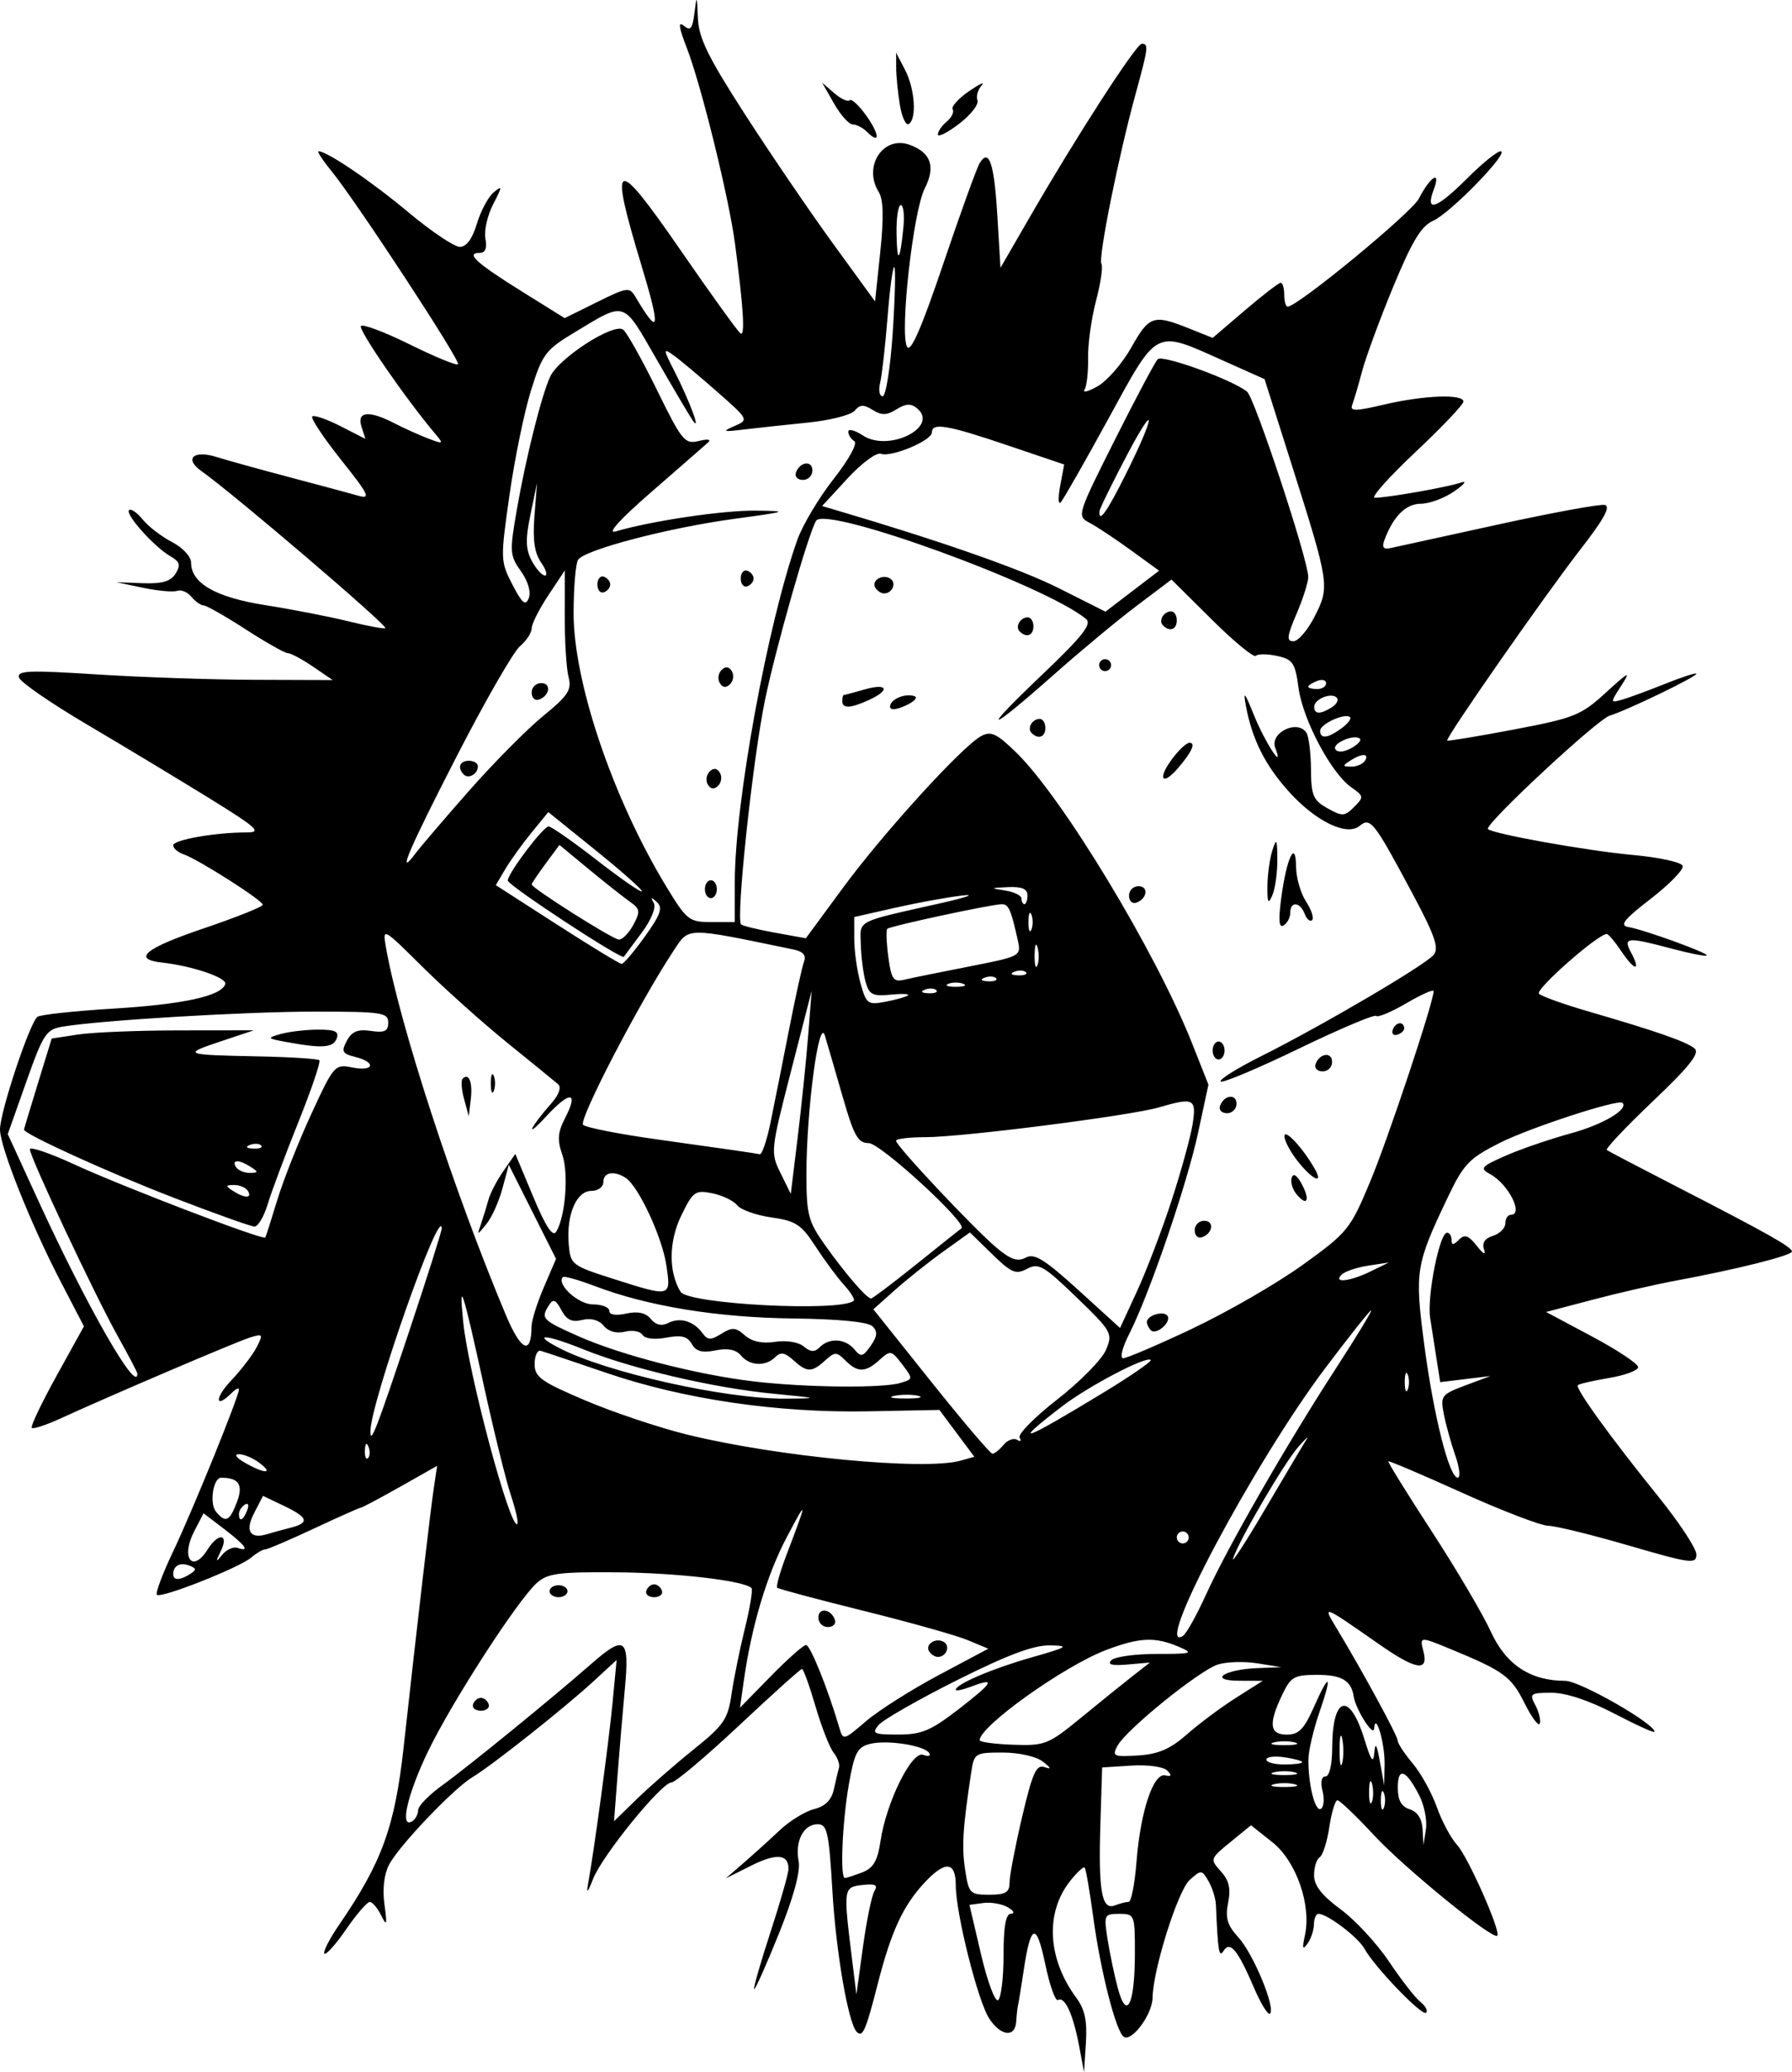 <?xml version="1.0" encoding="UTF-8" standalone="no"?>
<!-- Created with Inkscape (http://www.inkscape.org/) -->

<svg
   width="105.364mm"
   height="121.812mm"
   viewBox="0 0 105.364 121.812"
   version="1.1"
   id="svg1"
   xml:space="preserve"
   xmlns="http://www.w3.org/2000/svg"
   xmlns:svg="http://www.w3.org/2000/svg"><defs
     id="defs1"><pattern
       id="EMFhbasepattern"
       patternUnits="userSpaceOnUse"
       width="6"
       height="6"
       x="0"
       y="0" /><pattern
       id="EMFhbasepattern-2"
       patternUnits="userSpaceOnUse"
       width="6"
       height="6"
       x="0"
       y="0" /></defs><g
     id="layer1"
     transform="translate(83.754,95.982)"><path
       class="logo-face"
       d="m -20.312,24.249 c -0.353,-1.841 -0.844,-2.9 -1.234,-2.66 -0.151,0.093 -0.488,-0.853 -0.749,-2.103 -0.521,-2.498 -0.855,-2.404 -1.268,0.356 -0.146,0.975 -0.295,1.891 -0.331,2.036 -0.036,0.145 -0.085,0.58 -0.109,0.966 -0.061,0.97 -0.9,0.88 -1.588,-0.169 -0.668,-1.02 -1.962,-6.169 -1.966,-7.821 -0.003,-1.417 -0.612,-1.475 -1.828,-0.176 -1.267,1.355 -1.97,2.872 -2.76,5.963 -0.702,2.744 -0.887,3.169 -1.232,2.823 -0.498,-0.498 -1.219,-4.66 -1.432,-8.259 -0.206,-3.495 -0.306,-3.951 -0.869,-3.951 -0.831,0 -1.344,0.997 -1.119,2.173 0.116,0.606 -0.296,2.115 -1.167,4.277 -0.74,1.837 -1.392,3.295 -1.447,3.239 -0.056,-0.056 0.375,-1.562 0.959,-3.346 0.583,-1.785 1.06,-3.458 1.06,-3.719 0,-0.872 -0.715,-0.931 -2.208,-0.183 l -1.48,0.742 1.054,-0.913 c 0.58,-0.502 1.533,-1.365 2.118,-1.916 0.585,-0.552 1.496,-1.111 2.023,-1.243 0.655,-0.164 1.022,-0.534 1.161,-1.168 0.112,-0.51 0.248,-1.085 0.302,-1.278 0.054,-0.193 -0.09,-0.588 -0.321,-0.878 -0.231,-0.29 -0.71,-1.515 -1.063,-2.722 -0.354,-1.207 -0.711,-2.195 -0.794,-2.195 -0.083,0 -1.753,1.501 -3.71,3.337 -1.958,1.835 -3.741,3.337 -3.962,3.337 -0.584,0 -4.081,4.305 -4.614,5.68 -0.309,0.797 -0.402,0.889 -0.292,0.291 0.352,-1.918 1.227,-8.392 1.447,-10.712 l 0.233,-2.459 -1.356,1.251 c -1.69,1.558 -5.992,4.966 -7.107,5.629 -1.105,0.657 -4.311,4.015 -4.911,5.144 -0.297,0.559 -0.402,1.436 -0.278,2.338 0.168,1.223 0.139,1.323 -0.192,0.653 -0.215,-0.435 -0.517,-0.79 -0.671,-0.79 -0.154,0 -0.778,0.722 -1.385,1.605 -0.607,0.883 -1.183,1.526 -1.28,1.43 -0.097,-0.097 0.293,-0.858 0.865,-1.693 2.515,-3.667 3.276,-5.759 3.792,-10.437 0.833,-7.539 1.568,-13.851 1.773,-15.225 l 0.196,-1.315 -2.172,1.227 c -1.194,0.675 -2.232,1.227 -2.306,1.227 -0.074,0 -1.316,0.553 -2.76,1.229 -1.444,0.676 -2.739,1.229 -2.878,1.229 -0.139,0 -0.502,0.213 -0.806,0.473 -0.706,0.602 -5.324,2.426 -5.556,2.194 -0.096,-0.096 0.338,-1.249 0.963,-2.562 1.143,-2.4 3.862,-9.095 3.862,-9.508 0,-0.122 -0.19,-0.031 -0.421,0.2 -0.986,0.986 -1.024,0.319 -0.041,-0.72 0.594,-0.628 1.271,-1.512 1.504,-1.965 0.396,-0.77 0.37,-0.807 -0.397,-0.567 -0.813,0.254 -8.179,3.401 -11.136,4.757 -0.844,0.387 -1.604,0.636 -1.687,0.552 -0.084,-0.084 0.571,-1.461 1.456,-3.06 l 1.608,-2.908 -1.384,-2.663 c -1.746,-3.361 -3.551,-7.886 -3.551,-8.906 0,-1.04 1.767,-6.341 2.21,-6.63 0.192,-0.125 2.184,-0.34 4.426,-0.476 4.147,-0.253 6.38,-0.74 6.609,-1.442 0.121,-0.371 -1.918,-1.065 -3.735,-1.27 -1.757,-0.198 -0.975,-0.84 2.43,-1.993 1.932,-0.654 3.512,-1.285 3.51,-1.402 -0.004,-0.257 -3.781,-2.664 -4.651,-2.964 -0.338,-0.117 -0.615,-0.354 -0.615,-0.527 0,-0.326 2.469,-0.761 4.318,-0.761 0.921,0 0.627,-0.267 -2.244,-2.04 -1.817,-1.122 -5.029,-3.058 -7.138,-4.302 -2.109,-1.244 -3.908,-2.485 -3.999,-2.756 -0.139,-0.418 0.558,-0.448 4.537,-0.192 2.586,0.166 6.772,0.31 9.304,0.318 l 4.602,0.016 -1.159,-0.79 c -0.638,-0.435 -1.301,-0.79 -1.475,-0.79 -0.173,0 -1.294,-0.632 -2.489,-1.405 -1.196,-0.773 -2.307,-1.405 -2.47,-1.405 -0.163,0 -0.485,-0.228 -0.716,-0.506 -0.231,-0.278 -0.606,-0.436 -0.833,-0.351 -0.227,0.085 -1.125,0.007 -1.994,-0.175 l -1.581,-0.33 1.548,0.057 c 1.147,0.042 1.647,-0.105 1.932,-0.567 0.307,-0.499 0.246,-0.702 -0.304,-1.015 -0.937,-0.533 -2.676,-2.471 -2.434,-2.713 0.108,-0.107 0.469,0.141 0.802,0.551 0.333,0.411 1.11,1.007 1.726,1.326 0.63,0.326 1.12,0.856 1.12,1.212 0,1.213 1.454,2.041 4.39,2.501 1.545,0.242 3.736,0.668 4.868,0.947 1.132,0.279 2.106,0.459 2.164,0.4 0.147,-0.15 -9.001,-7.96 -10.803,-9.223 -1.047,-0.734 -0.489,-1.266 0.878,-0.838 0.625,0.196 2.559,0.732 4.298,1.191 1.739,0.459 3.552,0.947 4.031,1.084 0.758,0.218 0.629,-0.052 -1.009,-2.111 -1.033,-1.298 -1.795,-2.443 -1.694,-2.545 0.101,-0.101 0.846,0.153 1.654,0.566 l 1.47,0.75 -0.23,-0.725 c -0.284,-0.894 0.441,-0.965 1.94,-0.191 0.569,0.294 1.462,0.697 1.985,0.896 0.894,0.34 0.919,0.323 0.417,-0.271 -1.752,-2.076 -4.563,-6.156 -4.373,-6.346 0.123,-0.123 1.423,0.369 2.887,1.093 1.465,0.725 2.735,1.246 2.822,1.158 0.176,-0.176 -5.975,-9.559 -7.458,-11.378 -0.512,-0.628 -0.845,-1.141 -0.741,-1.141 0.504,0 3.11,1.77 5.289,3.592 1.334,1.115 2.692,2.028 3.018,2.028 0.384,0 0.736,-0.48 1.001,-1.363 0.225,-0.75 0.669,-1.58 0.988,-1.844 0.517,-0.429 0.513,-0.353 -0.034,0.706 -0.337,0.653 -0.542,1.561 -0.454,2.02 0.107,0.56 -0.004,0.833 -0.34,0.833 -0.846,0 -0.193,0.599 2.456,2.25 l 2.545,1.586 1.895,-0.938 c 1.802,-0.892 1.914,-0.906 2.276,-0.296 1.406,2.372 1.487,1.916 0.337,-1.886 -1.922,-6.351 -1.57,-6.491 2.281,-0.909 1.81,2.623 3.41,4.843 3.556,4.933 0.27,0.167 0.167,-1.5 -0.328,-5.267 -0.354,-2.696 -1.988,-9.331 -2.84,-11.53 -0.471,-1.216 -0.52,-1.582 -0.173,-1.294 0.392,0.325 0.512,0.18 0.628,-0.763 0.13,-1.059 0.148,-1.032 0.2,0.299 0.045,1.177 0.588,2.289 2.778,5.684 1.497,2.321 3.828,5.743 5.181,7.603 l 2.459,3.382 0.305,-2.9 c 0.213,-2.023 0.186,-3.091 -0.088,-3.53 -0.944,-1.512 0.266,-3.351 1.826,-2.774 1.251,0.463 1.53,1.282 0.875,2.569 -0.681,1.337 -1.479,8.508 -1.036,9.3 0.209,0.373 0.848,-1.092 2.131,-4.885 1.008,-2.98 1.971,-5.641 2.139,-5.914 0.552,-0.893 0.853,0.006 1.039,3.106 l 0.183,3.052 1.725,-2.985 c 2.747,-4.753 6.257,-10.185 6.582,-10.185 0.414,0 0.387,0.215 -0.374,2.992 -1.006,3.67 -2.2,9.617 -1.997,9.946 0.098,0.159 -0.045,1.136 -0.318,2.172 -0.273,1.035 -0.483,2.547 -0.467,3.359 0.016,0.812 -0.076,1.648 -0.206,1.858 -0.13,0.21 0.222,0.119 0.781,-0.202 0.559,-0.321 1.445,-1.345 1.968,-2.276 1.049,-1.866 1.304,-1.951 3.366,-1.126 l 1.416,0.566 1.896,-1.62 c 1.043,-0.891 1.99,-1.62 2.104,-1.62 0.114,0 0.207,0.316 0.207,0.702 0,0.386 0.091,0.702 0.202,0.702 0.584,0 7.282,-5.514 7.715,-6.351 0.685,-1.324 1.321,-1.703 0.871,-0.518 -0.518,1.363 0.171,1.126 1.98,-0.682 0.869,-0.869 1.748,-1.581 1.952,-1.581 0.583,0 -2.952,3.641 -3.964,4.084 -0.697,0.305 -1.237,1.197 -2.34,3.863 -0.789,1.907 -1.615,4.149 -1.837,4.982 -0.222,0.833 -0.483,1.723 -0.581,1.978 -0.146,0.381 0.185,0.378 1.863,-0.017 2.339,-0.55 4.676,-0.639 4.676,-0.177 0,0.173 -1.278,1.517 -2.839,2.985 -1.561,1.469 -2.628,2.67 -2.371,2.669 0.748,-0.003 4.265,-0.622 5.034,-0.885 0.409,-0.14 0.262,0.067 -0.351,0.497 -0.58,0.405 -1.47,0.738 -1.979,0.739 -0.886,0.002 -1.632,0.751 -2.148,2.158 -0.15,0.41 -0.042,0.538 0.377,0.446 0.324,-0.071 3.171,-0.694 6.327,-1.385 3.156,-0.691 5.972,-1.208 6.258,-1.149 0.368,0.076 -0.038,0.824 -1.392,2.566 -2.112,2.717 -7.996,11.155 -7.867,11.283 0.045,0.045 1.807,-0.247 3.916,-0.647 3.559,-0.676 3.948,-0.832 5.41,-2.17 1.36,-1.245 1.484,-1.301 0.909,-0.413 -0.658,1.016 -0.658,1.026 0.03,0.833 0.383,-0.107 1.526,-0.528 2.54,-0.935 1.014,-0.407 1.844,-0.674 1.844,-0.592 0,0.181 -4.114,2.167 -5.093,2.459 -0.737,0.22 -7.404,6.427 -7.162,6.669 0.287,0.287 5.857,1.282 8.539,1.525 1.53,0.139 2.839,0.426 2.91,0.639 0.071,0.213 -0.773,1.082 -1.874,1.932 -1.569,1.21 -1.857,1.57 -1.329,1.661 0.962,0.166 4.751,1.543 4.617,1.677 -0.062,0.062 -0.974,-0.117 -2.028,-0.397 -2.656,-0.707 -2.907,-0.685 -2.426,0.214 0.609,1.138 0.219,1.104 -0.553,-0.048 -0.381,-0.568 -0.771,-1.034 -0.868,-1.034 -0.522,-0.002 -4.24,3.272 -3.988,3.512 0.165,0.157 1.485,0.628 2.934,1.049 3.951,1.146 5.73,1.766 6.213,2.166 0.326,0.271 -0.284,1.044 -2.45,3.103 -1.586,1.509 -2.806,2.8 -2.709,2.87 0.097,0.07 1.914,1.021 4.039,2.114 5.392,2.773 6.843,3.589 6.846,3.849 0.003,0.236 -3.251,1.052 -6.846,1.718 -1.159,0.214 -3.345,0.716 -4.858,1.114 l -2.751,0.724 2.711,1.446 c 1.491,0.796 2.707,1.604 2.702,1.798 -0.005,0.193 -0.774,0.479 -1.709,0.636 -0.935,0.157 -1.762,0.347 -1.837,0.423 -0.173,0.173 1.902,3.044 4.765,6.591 1.213,1.503 2.206,3.017 2.206,3.364 0,0.577 -0.34,0.532 -3.951,-0.521 -2.173,-0.634 -4.315,-1.16 -4.759,-1.169 -0.444,-0.009 -2.725,-0.884 -5.069,-1.943 -2.343,-1.059 -4.294,-1.889 -4.334,-1.844 -0.04,0.045 1.109,1.9 2.554,4.121 1.445,2.221 3.004,4.865 3.465,5.875 0.894,1.958 2.325,2.906 4.385,2.906 0.849,0 5.25,2.512 5.25,2.996 0,0.09 -1.061,-0.389 -2.357,-1.065 -1.495,-0.779 -2.848,-1.229 -3.7,-1.229 -1.247,0 -1.315,0.052 -0.957,0.722 0.212,0.397 0.332,0.885 0.266,1.084 -0.066,0.199 -0.475,-0.346 -0.907,-1.212 -0.78,-1.561 -1.215,-1.876 -4.417,-3.195 -1.716,-0.707 -1.745,-0.704 -1.524,0.142 0.328,1.252 -0.419,1.132 -2.653,-0.429 -3.274,-2.287 -3.286,-2.292 -2.474,-0.95 1.519,2.511 3.62,6.371 3.62,6.652 0,0.161 0.397,0.765 0.882,1.341 0.485,0.577 1.123,1.73 1.417,2.563 0.294,0.833 0.831,1.835 1.193,2.227 0.64,0.692 2.593,5.105 2.362,5.336 -0.259,0.259 -5.436,-3.958 -7.229,-5.888 -1.059,-1.14 -2.034,-2.073 -2.167,-2.073 -0.133,0 -0.348,0.708 -0.478,1.572 -0.13,0.865 -0.385,1.664 -0.567,1.777 -0.182,0.112 -0.331,0.589 -0.331,1.058 0,0.604 0.456,1.189 1.557,1.999 0.857,0.63 2.14,2.014 2.851,3.077 0.712,1.062 1.54,2.128 1.841,2.367 0.301,0.239 0.455,0.528 0.341,0.641 -0.228,0.228 -3.039,-2.692 -3.63,-3.771 -0.367,-0.669 -2.176,-2.04 -2.698,-2.045 -0.145,-0.001 -0.266,0.274 -0.269,0.612 -0.003,0.338 -0.174,0.852 -0.38,1.141 -0.285,0.402 -0.321,0.285 -0.151,-0.49 0.391,-1.781 -0.514,-4.365 -1.918,-5.477 l -1.252,-0.992 -1.214,0.991 c -1.195,0.975 -1.204,1.002 -0.56,1.714 0.485,0.536 0.596,1.015 0.429,1.851 -0.178,0.891 -0.052,1.317 0.599,2.029 0.881,0.963 2.203,4.145 1.864,4.485 -0.112,0.112 -0.533,-0.564 -0.935,-1.502 -0.964,-2.248 -1.411,-2.793 -1.796,-2.185 -0.27,0.425 -0.332,0.053 -0.45,-2.705 -0.017,-0.386 -0.214,-1.015 -0.438,-1.398 -0.394,-0.671 -0.432,-0.673 -1.108,-0.062 -0.694,0.628 -2.157,5.278 -2.179,6.927 -0.013,0.963 -1.208,2.59 -1.686,2.295 -0.459,-0.284 -1.371,-3.847 -1.801,-7.037 -0.207,-1.532 -0.434,-2.844 -0.506,-2.916 -0.072,-0.072 -0.46,0.289 -0.863,0.802 -1.47,1.869 -1.321,4.561 0.378,6.86 0.495,0.669 0.641,1.357 0.559,2.634 l -0.111,1.728 z m 3.285,-5.356 c 0.005,-2.327 -0.012,-2.371 -0.918,-2.371 -0.888,0 -0.914,0.056 -0.688,1.493 0.129,0.821 0.4,2.113 0.602,2.87 0.518,1.946 0.997,0.996 1.004,-1.992 z m -7.722,0.067 c 0,-1.71 0.131,-2.441 0.439,-2.449 0.241,-0.006 0.158,-0.174 -0.185,-0.374 -0.343,-0.2 -0.991,-0.313 -1.441,-0.253 l -0.817,0.11 0.679,2.901 c 0.373,1.595 0.824,2.811 1.002,2.701 0.178,-0.11 0.323,-1.297 0.323,-2.637 z m -7.589,-3.782 c 0.219,-0.354 0.046,-0.438 -0.715,-0.351 -1.114,0.127 -1.121,0.179 -0.608,4.329 l 0.261,2.107 0.387,-2.81 c 0.213,-1.545 0.517,-3.019 0.675,-3.276 z m 14.947,0.642 c 0.151,0 0.359,-1.067 0.461,-2.371 0.23,-2.943 0.988,-5.222 1.684,-5.068 0.374,0.083 0.405,0.008 0.118,-0.285 -0.218,-0.223 -1.146,-0.35 -2.107,-0.289 l -1.717,0.109 -0.103,3.337 c -0.122,3.938 0.08,5.069 0.849,4.773 0.297,-0.114 0.665,-0.208 0.816,-0.208 z m -7.006,-1.133 c 0,-0.391 0.332,-2.125 0.737,-3.852 0.61,-2.597 0.838,-3.106 1.317,-2.94 0.429,0.148 0.402,0.063 -0.102,-0.327 -0.388,-0.3 -1.403,-0.528 -2.355,-0.528 -1.618,0 -1.679,0.038 -1.846,1.141 -0.499,3.29 -0.568,4.369 -0.364,5.728 0.212,1.416 0.282,1.489 1.418,1.489 0.966,0 1.195,-0.136 1.195,-0.712 z m -8.671,-0.598 c 0.664,-0.253 0.909,-0.668 1.085,-1.846 0.345,-2.299 1.845,-5.325 2.513,-5.069 0.299,0.115 0.459,0.07 0.354,-0.099 -0.279,-0.452 -2.48,-0.796 -3.483,-0.544 -0.749,0.188 -0.921,0.519 -1.25,2.411 -0.381,2.189 -0.519,5.473 -0.229,5.473 0.084,0 0.539,-0.147 1.01,-0.326 z M -0.315,9.543 C -1.095,8.034 -1.568,7.868 -1.568,9.102 c 0,0.742 0.206,1.116 0.702,1.274 0.451,0.143 0.721,0.561 0.755,1.165 l 0.053,0.942 0.144,-0.943 c 0.079,-0.518 -0.101,-1.417 -0.401,-1.997 z M -59.168,10.422 c 0,-0.241 0.648,-0.904 1.439,-1.472 1.45,-1.041 6.469,-5.131 8.746,-7.127 1.97,-1.727 2.247,-1.524 1.971,1.44 -0.131,1.401 -0.328,3.732 -0.438,5.181 l -0.201,2.634 1.353,-1.317 c 0.744,-0.724 2.245,-2.034 3.335,-2.909 1.767,-1.42 2.007,-1.772 2.222,-3.249 0.132,-0.911 0.486,-2.65 0.786,-3.864 0.3,-1.214 0.474,-2.28 0.386,-2.368 -0.435,-0.435 -4.392,-0.897 -7.932,-0.925 -3.41,-0.027 -4.064,0.06 -4.692,0.628 -1.153,1.041 -5.044,7.074 -6.423,9.957 -1.202,2.515 -1.647,4.509 -0.904,4.049 0.193,-0.119 0.351,-0.414 0.351,-0.656 z m 3.228,-6.219 c 0.069,-0.208 0.276,-0.378 0.46,-0.378 0.184,0 0.39,0.17 0.46,0.378 0.069,0.208 -0.138,0.378 -0.46,0.378 -0.322,0 -0.529,-0.17 -0.46,-0.378 z m 4.499,-6.647 c 0,-0.193 0.237,-0.351 0.527,-0.351 0.29,0 0.527,0.158 0.527,0.351 0,0.193 -0.237,0.351 -0.527,0.351 -0.29,0 -0.527,-0.158 -0.527,-0.351 z m 5.687,-0.026 c 0.069,-0.208 0.276,-0.378 0.46,-0.378 0.184,0 0.39,0.17 0.46,0.378 0.069,0.208 -0.138,0.378 -0.46,0.378 -0.322,0 -0.529,-0.17 -0.46,-0.378 z m 39.76,11.771 c -0.131,-0.522 -0.063,-0.857 0.174,-0.857 0.23,0 0.392,-0.685 0.395,-1.668 0.01,-3.076 1.023,-3.348 1.896,-0.51 0.394,1.28 0.525,1.454 0.582,0.773 0.053,-0.632 0.145,-0.484 0.326,0.527 l 0.252,1.405 0.025,-1.229 c 0.025,-1.234 -0.54,-3.163 -0.617,-2.107 -0.038,0.52 -1.084,-1.133 -1.201,-1.897 -0.142,-0.929 -0.706,-1.264 -2.127,-1.264 -1.383,0 -1.571,0.107 -2.087,1.195 -0.808,1.703 -0.73,2.318 0.295,2.318 0.683,0 1.006,-0.327 1.561,-1.581 0.945,-2.136 1.126,-1.997 0.345,0.263 -0.35,1.014 -0.642,2.259 -0.648,2.766 -0.018,1.473 0.398,3.123 0.735,2.914 0.17,-0.105 0.213,-0.577 0.095,-1.048 z m 3.606,0.109 c -0.097,-0.241 -0.177,-0.044 -0.177,0.439 0,0.483 0.08,0.68 0.177,0.439 0.097,-0.241 0.097,-0.637 0,-0.878 z m -0.692,-0.52 c -0.089,-0.342 -0.168,-0.147 -0.175,0.432 -0.007,0.58 0.066,0.859 0.162,0.621 0.096,-0.238 0.102,-0.712 0.013,-1.054 z m -4.546,0.015 c -0.338,-0.088 -0.891,-0.088 -1.229,0 -0.338,0.088 -0.061,0.161 0.615,0.161 0.676,0 0.953,-0.072 0.615,-0.161 z m 0,-0.702 c -0.338,-0.088 -0.891,-0.088 -1.229,0 -0.338,0.088 -0.061,0.161 0.615,0.161 0.676,0 0.953,-0.072 0.615,-0.161 z m 2.795,-1.949 c -0.084,-0.437 -0.156,-0.162 -0.16,0.611 -0.004,0.773 0.065,1.13 0.153,0.794 0.088,-0.336 0.091,-0.968 0.007,-1.405 z m -2.356,1.353 c 0,-0.075 -0.474,-0.205 -1.054,-0.29 -0.58,-0.085 -1.054,-0.024 -1.054,0.136 0,0.16 0.474,0.29 1.054,0.29 0.58,0 1.054,-0.061 1.054,-0.136 z M -13.961,5.966 c 0.718,-0.63 2.014,-1.595 2.879,-2.144 l 1.574,-0.998 -1.386,-0.005 c -1.848,-0.007 -0.898,-0.664 1.073,-0.742 l 1.405,-0.055 -1.405,-0.225 c -0.773,-0.124 -1.819,-0.093 -2.325,0.068 -1.097,0.35 -5.398,3.831 -5.905,4.779 -0.329,0.614 -0.233,0.659 1.214,0.568 1.188,-0.075 1.889,-0.379 2.877,-1.245 z m -6.242,-0.966 c 1.106,-0.907 2.472,-2.01 3.035,-2.45 l 1.024,-0.8 -1.317,0.115 c -0.919,0.08 -1.205,0.004 -0.948,-0.254 0.203,-0.203 1.399,-0.368 2.658,-0.368 2.1,0 2.207,-0.035 1.3,-0.423 -1.389,-0.594 -2.307,-0.552 -4.268,0.193 -2.473,0.94 -7.436,4.481 -7.434,5.304 3.3e-4,0.107 0.887,0.226 1.97,0.264 1.868,0.066 2.072,-0.015 3.98,-1.581 z m 12.577,1.445 c -0.338,-0.088 -0.891,-0.088 -1.229,0 -0.338,0.088 -0.061,0.161 0.615,0.161 0.676,0 0.953,-0.072 0.615,-0.161 z m -20.946,-3.951 2.927,-1.559 -1.219,-0.506 c -0.671,-0.279 -3.432,-1.055 -6.137,-1.725 -2.704,-0.67 -4.98,-1.279 -5.057,-1.353 -0.077,-0.074 0.178,-0.967 0.567,-1.984 1.223,-3.203 1.222,-3.314 -0.011,-0.972 -1.17,2.222 -2.064,5.215 -2.519,8.429 l -0.224,1.581 1.803,-1.844 c 0.992,-1.014 1.929,-1.844 2.082,-1.844 0.246,0 1.283,2.576 1.947,4.835 0.233,0.792 0.24,0.791 1.574,-0.351 0.737,-0.631 2.658,-1.849 4.267,-2.706 z m -0.551,-1.402 c -0.26,-0.42 0.401,-0.837 0.869,-0.548 0.393,0.243 0.135,0.875 -0.357,0.875 -0.17,0 -0.401,-0.147 -0.512,-0.327 z m -6.513,-1.985 c 0,-0.62 0.756,-0.512 0.973,0.139 0.076,0.229 -0.111,0.417 -0.417,0.417 -0.306,0 -0.556,-0.25 -0.556,-0.556 z m 8.233,5.396 c 2.057,-1.592 2.236,-1.903 0.772,-1.346 -0.51,0.194 -0.927,0.281 -0.927,0.194 0,-0.329 2.133,-1.24 4.446,-1.9 2.161,-0.616 2.27,-0.688 1.08,-0.71 -0.946,-0.018 -2.5,0.565 -5.462,2.05 -2.277,1.141 -4.348,2.327 -4.604,2.634 -0.413,0.498 -0.286,0.559 1.157,0.559 1.369,0 1.919,-0.231 3.537,-1.482 z m 14.563,-6.754 c 1.255,-2.767 4.711,-8.785 7.625,-13.277 1.222,-1.883 2.158,-3.424 2.08,-3.424 -0.078,0 -1.302,1.541 -2.72,3.424 C -10.034,-9.975 -16.033,1.316 -14.204,0.185 c 0.198,-0.122 0.811,-1.218 1.363,-2.436 z m -59.733,-1.204 c 0.382,-0.242 0.372,-0.334 -0.053,-0.497 -0.543,-0.208 -0.942,0.009 -0.942,0.512 0,0.372 0.395,0.366 0.995,-0.015 z m 65.647,-7.924 c 0.146,-0.224 -0.075,-0.02 -0.492,0.453 -0.836,0.949 -3.464,5.441 -3.831,6.549 -0.128,0.386 0.733,-0.94 1.912,-2.946 1.18,-2.007 2.264,-3.832 2.411,-4.056 z M -71.543,-4.903 c 0.621,-0.994 1.266,-0.921 0.777,0.088 -0.325,0.67 -0.313,0.706 0.075,0.233 0.252,-0.307 0.656,-0.491 0.897,-0.41 0.764,0.257 0.479,-0.148 -0.777,-1.106 l -1.216,-0.928 -0.554,1.072 c -0.802,1.551 -0.096,2.482 0.798,1.051 z m 57.682,-0.702 c 0,-0.193 -0.158,-0.351 -0.351,-0.351 -0.193,0 -0.351,0.158 -0.351,0.351 0,0.193 0.158,0.351 0.351,0.351 0.193,0 0.351,-0.158 0.351,-0.351 z m -52.826,-0.566 c 1.155,-0.29 1.063,-0.605 -0.379,-1.292 l -1.224,-0.584 -0.526,1.018 c -0.55,1.064 -0.227,1.549 0.813,1.219 0.259,-0.082 0.852,-0.245 1.317,-0.361 z m 12.969,-1.92 c -0.285,-0.854 -1.003,-3.765 -1.594,-6.469 -1.236,-5.65 -1.479,-6.396 -1.204,-3.688 0.31,3.043 2.779,12.247 3.178,11.848 0.076,-0.076 -0.095,-0.837 -0.38,-1.691 z m -16.103,0.402 c 0.381,-1.01 0.111,-1.427 -0.925,-1.427 -0.476,0 -0.708,1.517 -0.306,2.001 0.563,0.678 0.8,0.568 1.231,-0.574 z m 0.601,0.486 c 0.12,-0.313 0.061,-0.454 -0.138,-0.33 -0.191,0.118 -0.347,0.363 -0.347,0.545 0,0.505 0.252,0.394 0.485,-0.215 z M 1.808,-10.434 c -0.251,-0.724 -0.554,-1.82 -0.673,-2.434 -0.204,-1.056 -0.136,-1.147 1.263,-1.671 l 1.479,-0.554 -1.476,0.18 -1.476,0.18 -0.208,-1.319 c -0.115,-0.725 -0.287,-1.835 -0.384,-2.465 -0.192,-1.248 0.552,-5 0.991,-5 0.149,0 0.271,0.19 0.271,0.421 0,0.323 0.101,0.321 0.431,-0.009 0.34,-0.34 0.563,-0.262 1.058,0.369 0.371,0.473 0.544,0.561 0.422,0.216 -0.138,-0.391 0.034,-0.659 0.522,-0.814 0.4,-0.127 0.728,-0.457 0.728,-0.734 0,-0.277 0.144,-0.503 0.32,-0.503 0.77,0 -0.134,-1.795 -1.198,-2.38 -0.643,-0.354 -0.57,-0.445 0.878,-1.086 0.869,-0.385 2.608,-0.981 3.863,-1.325 1.88,-0.515 3.396,-1.413 3.02,-1.789 -0.237,-0.237 -5.45,1.464 -7.207,2.351 -1.821,0.919 -2.131,1.245 -3.08,3.24 -1.871,3.93 -1.932,4.311 -1.367,8.606 0.549,4.178 1.469,7.837 1.971,7.837 0.171,0 0.105,-0.593 -0.146,-1.317 z M -68.496,-9.984 c -0.375,-0.284 -0.919,-0.515 -1.209,-0.514 -0.306,7.4e-4 -0.158,0.212 0.351,0.503 1.154,0.66 1.725,0.667 0.857,0.011 z m 41.221,-0.134 0.809,-0.228 -1.027,-1.377 -1.027,-1.377 -4.173,0.081 c -5.333,0.104 -10.877,-0.709 -15.412,-2.261 -1.932,-0.661 -3.67,-1.244 -3.863,-1.295 -0.193,-0.051 -0.351,0.3 -0.351,0.78 0,0.763 0.378,1.034 2.985,2.14 1.642,0.697 4.329,1.597 5.971,2.002 5.296,1.304 13.971,2.132 16.087,1.534 z m -34.813,-0.821 c -0.112,-0.28 -0.195,-0.197 -0.212,0.212 -0.015,0.37 0.068,0.578 0.184,0.461 0.117,-0.117 0.129,-0.42 0.028,-0.673 z m 37.338,-0.106 c 0.239,-0.288 0.599,-0.421 0.8,-0.297 0.201,0.124 0.267,0.067 0.147,-0.127 -0.12,-0.194 0.877,-1.207 2.215,-2.249 1.338,-1.043 2.625,-2.351 2.86,-2.907 0.411,-0.976 0.351,-1.084 -1.728,-3.093 -1.926,-1.861 -2.235,-2.039 -2.91,-1.678 -0.66,0.353 -0.921,0.243 -2.057,-0.867 l -1.302,-1.271 -1.557,1.115 c -0.856,0.613 -2.134,1.63 -2.839,2.259 l -1.282,1.143 3.389,4.244 c 1.864,2.334 3.489,4.245 3.61,4.247 0.121,0.002 0.416,-0.232 0.654,-0.52 z m -34.975,-6.593 c 1.08,-3.237 1.956,-6.003 1.947,-6.146 -0.088,-1.399 -4.198,10.298 -4.198,11.948 0,0.799 0.35,-0.103 2.251,-5.801 z m 40.868,3.508 c 1.597,-0.97 2.84,-1.829 2.761,-1.908 -0.25,-0.25 -3.659,1.535 -5.219,2.733 -3.038,2.332 -2.37,2.108 2.458,-0.825 z m -19.436,0.076 c -3.513,-0.341 -8.336,-1.468 -11.154,-2.606 -2.244,-0.906 -3.111,-0.95 -1.41,-0.071 2.767,1.43 9.775,2.995 13.291,2.968 2.007,-0.015 1.972,-0.029 -0.727,-0.291 z m 8.545,0.129 c -0.336,-0.088 -0.968,-0.091 -1.405,-0.007 -0.437,0.084 -0.162,0.156 0.611,0.16 0.773,0.004 1.13,-0.065 0.794,-0.153 z m 28.765,-1.251 c -0.097,-0.241 -0.177,-0.044 -0.177,0.439 0,0.483 0.08,0.68 0.177,0.439 0.097,-0.241 0.097,-0.637 0,-0.878 z M -30.824,-14.684 c 0.764,-0.226 0.766,-0.239 0.115,-1.097 -0.628,-0.828 -0.69,-0.841 -1.328,-0.263 -0.833,0.754 -1.285,0.762 -2.009,0.038 -0.522,-0.522 -0.617,-0.522 -1.194,0 -0.789,0.714 -1.06,0.711 -1.869,-0.021 -0.499,-0.451 -0.747,-0.492 -1.064,-0.176 -0.565,0.565 -1.504,0.519 -2.016,-0.099 -0.287,-0.346 -0.772,-0.443 -1.492,-0.298 -0.79,0.158 -1.153,0.06 -1.398,-0.378 -0.251,-0.448 -0.612,-0.538 -1.496,-0.372 -0.697,0.131 -1.261,0.064 -1.403,-0.165 -0.131,-0.211 -0.595,-0.294 -1.032,-0.185 -0.494,0.124 -0.966,-0.007 -1.248,-0.347 -0.285,-0.344 -0.753,-0.471 -1.262,-0.343 -0.602,0.151 -0.916,0.003 -1.227,-0.578 -0.332,-0.621 -0.481,-0.681 -0.726,-0.294 -0.498,0.786 -0.415,0.874 1.701,1.818 2.505,1.118 7.029,2.283 10.374,2.672 3.059,0.356 7.512,0.402 8.576,0.088 z m -44.852,-0.546 c 0,-0.078 -0.516,-1.066 -1.148,-2.195 -1.357,-2.427 -5.174,-10.541 -5.174,-10.998 0,-0.174 1.177,0.227 2.616,0.891 2.797,1.292 11.115,4.476 11.226,4.297 0.037,-0.059 0.356,-1.056 0.708,-2.215 0.353,-1.159 1.252,-3.431 1.999,-5.049 1.329,-2.878 1.381,-2.937 2.414,-2.731 1.274,0.255 1.427,-0.304 0.17,-0.62 -0.771,-0.194 -0.835,-0.316 -0.496,-0.951 0.294,-0.549 0.642,-0.692 1.413,-0.579 0.811,0.119 1.022,0.017 1.022,-0.492 0,-0.587 -0.371,-0.642 -4.32,-0.642 -4.082,0 -12.519,0.502 -14.822,0.882 -0.969,0.16 -1.141,0.421 -2.141,3.246 l -1.088,3.072 1.79,3.901 c 2.859,6.23 5.829,11.418 5.829,10.182 z m 2.107,-10.356 c -3.79,-1.461 -8.794,-3.74 -8.774,-3.995 0.004,-0.046 0.372,-1.268 0.818,-2.717 l 0.811,-2.634 1.553,-0.237 c 0.854,-0.131 3.529,-0.239 5.943,-0.242 l 4.39,-0.005 -1.932,0.645 c -2.296,0.767 -2.217,0.799 2.198,0.888 1.885,0.038 3.499,0.141 3.586,0.228 0.088,0.088 -0.472,1.733 -1.243,3.656 -0.771,1.923 -1.581,4.089 -1.798,4.814 -0.218,0.724 -0.568,1.311 -0.779,1.305 -0.211,-0.007 -2.359,-0.774 -4.774,-1.705 z m 4.39,-0.39 c -0.119,-0.193 -0.484,-0.349 -0.811,-0.346 -0.512,0.005 -0.521,0.052 -0.067,0.346 0.688,0.445 1.153,0.445 0.878,0 z m 0.176,-1.405 c -0.688,-0.445 -1.153,-0.445 -0.878,0 0.119,0.193 0.484,0.349 0.811,0.346 0.512,-0.005 0.521,-0.052 0.067,-0.346 z m 0.607,-1.266 c -0.117,-0.117 -0.42,-0.129 -0.673,-0.028 -0.28,0.112 -0.197,0.195 0.212,0.212 0.37,0.015 0.578,-0.068 0.461,-0.184 z m 1.5,-6.077 c -1.168,-0.215 -1.186,-0.238 -0.351,-0.476 0.483,-0.137 1.466,-0.252 2.184,-0.255 1.018,-0.004 1.261,0.112 1.104,0.522 -0.21,0.547 -0.849,0.592 -2.937,0.208 z m 34.443,16.709 c -0.261,-0.261 -1.966,-0.428 -4.694,-0.462 -4.442,-0.054 -8.522,-0.721 -11.626,-1.901 -0.962,-0.366 -1.809,-0.605 -1.882,-0.532 -0.408,0.408 0.901,1.606 1.756,1.606 0.533,0 0.969,0.171 0.969,0.379 0,0.234 0.382,0.295 0.998,0.16 0.68,-0.149 1.139,-0.049 1.442,0.316 0.295,0.355 0.638,0.435 1.022,0.239 0.688,-0.353 1.489,-0.12 2.008,0.585 0.317,0.431 0.495,0.438 1.122,0.046 0.632,-0.395 0.841,-0.38 1.379,0.094 0.419,0.369 1.023,0.499 1.779,0.383 0.663,-0.102 1.371,0.012 1.683,0.271 0.408,0.339 0.637,0.348 0.945,0.04 0.566,-0.566 1.501,-0.507 2.029,0.128 0.391,0.471 0.505,0.447 0.962,-0.205 0.394,-0.563 0.42,-0.837 0.109,-1.149 z m 18.826,0.122 c 2.042,-0.963 4.951,-2.643 6.464,-3.732 2.645,-1.904 2.798,-2.093 3.963,-4.876 1.054,-2.518 3.738,-10.571 3.738,-11.216 0,-0.126 -0.718,0.192 -1.596,0.706 -0.878,0.515 -1.68,0.852 -1.782,0.75 -0.102,-0.102 -2.157,0.767 -4.566,1.932 -2.409,1.165 -4.468,2.029 -4.576,1.922 -0.108,-0.108 0.966,-0.778 2.387,-1.49 3.584,-1.796 9.634,-5.349 10.134,-5.952 0.331,-0.399 0.076,-1.134 -1.255,-3.626 -2.251,-4.212 -2.462,-4.483 -3.094,-3.959 -0.754,0.626 -2.576,-0.255 -4.161,-2.011 -1.39,-1.541 -2.16,-3.072 -2.523,-5.016 -0.179,-0.96 -0.086,-0.856 0.476,0.535 0.64,1.583 1.795,3.353 1.246,1.909 -0.342,-0.899 1.325,-1.7 1.835,-0.882 0.14,0.224 0.259,1.192 0.265,2.15 0.009,1.526 0.129,1.809 0.967,2.28 0.873,0.49 1.01,0.483 1.569,-0.075 0.583,-0.583 0.574,-0.639 -0.174,-1.163 -1.176,-0.824 -2.842,-3.968 -3.094,-5.838 -0.198,-1.47 -0.335,-1.675 -1.258,-1.877 -0.57,-0.125 -1.135,-0.129 -1.255,-0.008 -0.121,0.121 -1.285,-0.839 -2.588,-2.132 l -2.369,-2.351 -2.04,1.538 c -1.122,0.846 -3.305,2.658 -4.85,4.028 -3.979,3.526 -4.44,3.572 -0.768,0.078 2.427,-2.31 2.996,-3.028 2.634,-3.328 -2.402,-1.987 -15.332,-6.686 -15.874,-5.769 -0.467,0.79 -2.374,7.484 -3.006,10.555 -0.723,3.511 -1.718,12.858 -1.402,13.171 0.084,0.083 0.975,0.3 1.98,0.483 l 1.827,0.331 2.185,-2.969 c 2.379,-3.233 7.019,-8.326 8.124,-8.918 0.58,-0.31 0.915,-0.152 2.074,0.98 2.725,2.661 8.212,11.742 10.335,17.104 l 0.953,2.407 -0.606,2.82 c -0.654,3.042 -2.873,9.525 -4.053,11.837 -0.404,0.791 -0.561,1.427 -0.353,1.427 0.206,0 2.046,-0.788 4.088,-1.752 z m -2.462,0.109 c -0.127,-0.127 -0.231,-0.346 -0.231,-0.486 0,-0.394 1.008,-0.688 1.214,-0.355 0.232,0.376 -0.673,1.151 -0.983,0.841 z m 2.579,-5.88 c 0,-0.306 0.25,-0.556 0.556,-0.556 0.62,0 0.512,0.756 -0.139,0.973 -0.229,0.076 -0.417,-0.111 -0.417,-0.417 z m 5.988,-2.116 c -0.239,-0.288 -0.367,-0.726 -0.285,-0.973 0.095,-0.285 0.311,-0.149 0.589,0.369 0.516,0.965 0.32,1.355 -0.304,0.604 z m 0.071,-1.939 c -0.435,-0.551 -0.787,-1.214 -0.782,-1.473 0.008,-0.462 1.064,0.671 1.771,1.899 0.558,0.97 -0.117,0.679 -0.988,-0.426 z m -4.573,-3.24 c 0.217,-0.651 0.973,-0.759 0.973,-0.139 0,0.306 -0.25,0.556 -0.556,0.556 -0.306,0 -0.494,-0.188 -0.417,-0.417 z m 5.62,-2.459 c 0.217,-0.651 0.973,-0.759 0.973,-0.139 0,0.306 -0.25,0.556 -0.556,0.556 -0.306,0 -0.494,-0.188 -0.417,-0.417 z m -6.051,-0.812 c 0,-0.29 0.158,-0.527 0.351,-0.527 0.193,0 0.351,0.237 0.351,0.527 0,0.29 -0.158,0.527 -0.351,0.527 -0.193,0 -0.351,-0.237 -0.351,-0.527 z m 10.589,-1.212 c 0.151,-0.453 0.633,-0.534 0.676,-0.114 0.015,0.14 -0.163,0.318 -0.395,0.395 -0.232,0.077 -0.358,-0.049 -0.281,-0.281 z m -6.55,-7.787 c 0.316,-2.348 0.852,-3.454 0.867,-1.789 0.006,0.635 0.269,1.548 0.585,2.03 0.316,0.482 0.478,0.973 0.359,1.092 -0.118,0.118 -0.315,-0.045 -0.436,-0.362 -0.273,-0.712 -0.849,-0.76 -0.849,-0.071 0,0.278 -0.176,0.615 -0.39,0.747 -0.279,0.173 -0.318,-0.296 -0.136,-1.648 z m -8.956,-0.103 c 0,-0.306 0.25,-0.556 0.556,-0.556 0.62,0 0.512,0.756 -0.139,0.973 -0.229,0.076 -0.417,-0.111 -0.417,-0.417 z m 8.138,-0.556 c 0.006,-0.676 0.137,-1.624 0.292,-2.107 0.242,-0.754 0.283,-0.68 0.292,0.527 0.006,0.773 -0.126,1.721 -0.292,2.107 -0.243,0.567 -0.3,0.465 -0.292,-0.527 z m -5.679,-7.376 c 0.413,-0.58 0.907,-1.054 1.098,-1.054 0.383,0 0.134,0.545 -0.679,1.493 -0.886,1.032 -1.218,0.684 -0.419,-0.439 z m -8.186,-1.629 c -0.281,-0.281 0.037,-0.829 0.479,-0.829 0.182,0 0.331,0.237 0.331,0.527 0,0.543 -0.414,0.698 -0.81,0.302 z m -8.322,-1.55 c 0,-0.427 0.873,-0.803 1.433,-0.616 0.221,0.074 -0.01,0.322 -0.515,0.552 -0.576,0.262 -0.918,0.286 -0.918,0.064 z m -2.81,-0.333 c 0,-0.193 0.041,-0.351 0.09,-0.351 0.05,0 0.603,-0.147 1.229,-0.327 1.352,-0.388 1.52,0.04 0.245,0.622 -1.098,0.5 -1.564,0.517 -1.564,0.056 z m 15.103,-2.107 c 0,-0.193 0.158,-0.351 0.351,-0.351 0.193,0 0.351,0.158 0.351,0.351 0,0.193 -0.158,0.351 -0.351,0.351 -0.193,0 -0.351,-0.158 -0.351,-0.351 z m -4.673,-1.981 c -0.281,-0.281 0.037,-0.829 0.479,-0.829 0.182,0 0.33,0.237 0.33,0.527 0,0.543 -0.414,0.698 -0.81,0.302 z m 8.429,-0.351 c -0.281,-0.281 0.037,-0.829 0.479,-0.829 0.182,0 0.331,0.237 0.331,0.527 0,0.543 -0.414,0.698 -0.81,0.302 z m -16.912,-2.21 c -0.26,-0.42 0.401,-0.837 0.869,-0.548 0.393,0.243 0.135,0.875 -0.357,0.875 -0.17,0 -0.401,-0.147 -0.512,-0.327 z m -20.216,43.417 c 0.003,-0.351 0.328,-1.388 0.723,-2.305 l 0.717,-1.667 -1.389,-2.764 -1.389,-2.764 -0.375,1.391 c -0.206,0.765 -0.628,1.703 -0.937,2.083 -0.559,0.687 -0.561,0.686 -0.319,-0.011 0.134,-0.386 0.329,-1.019 0.433,-1.405 0.104,-0.386 0.503,-1.152 0.886,-1.701 l 0.696,-0.999 1.054,2.524 c 0.727,1.742 1.145,2.378 1.347,2.052 0.543,-0.87 0.745,-3.424 0.36,-4.531 -0.303,-0.868 -0.269,-1.316 0.163,-2.151 0.822,-1.589 0.299,-1.627 -1.126,-0.082 -1.265,1.371 -0.972,0.686 0.352,-0.824 0.417,-0.475 0.565,-0.91 0.368,-1.082 -0.181,-0.158 -1.514,-1.245 -2.963,-2.416 -1.449,-1.171 -3.699,-3.184 -5.001,-4.474 -2.345,-2.324 -2.365,-2.335 -2.164,-1.179 0.779,4.485 4.014,14.406 7.056,21.639 0.89,2.115 1.495,2.382 1.509,0.666 z m -3.967,-13.365 c -0.152,-0.554 -0.19,-1.094 -0.084,-1.2 0.366,-0.366 0.596,0.215 0.478,1.209 l -0.119,0.998 z m 1.57,-0.924 c 0,-0.483 0.08,-0.68 0.177,-0.439 0.097,0.241 0.097,0.637 0,0.878 -0.097,0.241 -0.177,0.044 -0.177,-0.439 z m 40.02,6.913 c 0.561,-1.718 1.119,-3.739 1.24,-4.491 0.244,-1.529 0.082,-1.612 -1.981,-1.009 -1.672,0.488 -11.555,1.749 -13.709,1.749 -0.958,0 -1.743,0.096 -1.743,0.213 0,0.297 4.569,5.159 5.901,6.28 0.834,0.702 1.246,0.843 1.725,0.588 0.508,-0.271 1.098,0.093 3.087,1.901 l 2.459,2.236 1.001,-2.171 c 0.55,-1.194 1.46,-3.577 2.021,-5.295 z m -18.679,5.863 c 0.081,-0.074 -0.175,-0.49 -0.57,-0.924 -0.395,-0.434 -1.149,-1.453 -1.676,-2.265 -0.838,-1.291 -1.165,-1.505 -2.591,-1.706 -0.898,-0.126 -1.807,-0.449 -2.021,-0.717 -0.214,-0.269 -0.874,-0.585 -1.466,-0.704 -0.999,-0.2 -1.131,-0.104 -1.82,1.316 -0.736,1.518 -0.752,3.321 -0.039,4.475 0.454,0.734 9.447,1.198 10.183,0.525 z m 3.677,-2.138 c 1.374,-1.103 2.568,-2.056 2.654,-2.117 0.388,-0.277 -4.763,-5.009 -5.452,-5.009 -0.632,0 -0.87,-0.423 -1.53,-2.722 -0.43,-1.497 -0.901,-3.117 -1.047,-3.6 -0.347,-1.147 -1.084,4.382 -1.084,8.137 0,2.401 0.102,2.788 1.1,4.191 1.202,1.69 2.442,3.126 2.698,3.126 0.09,0 1.287,-0.903 2.661,-2.006 z m -14.698,0.044 c -0.25,-1.665 -1.645,-4.654 -2.396,-5.131 -0.69,-0.438 -1.305,-0.323 -1.305,0.245 0,0.295 -0.313,0.527 -0.711,0.527 -0.876,0 -1.472,1.407 -1.326,3.129 0.102,1.2 0.178,1.26 2.564,2.022 3.476,1.11 3.46,1.113 3.175,-0.791 z m 41.43,0.362 1.054,-0.514 -1.218,0.186 c -0.67,0.102 -1.373,0.341 -1.563,0.53 -0.519,0.519 0.493,0.401 1.728,-0.201 z m -33.09,-13.854 0.207,-2.634 -1.219,4.742 c -1.195,4.648 -1.207,4.766 -0.614,5.971 l 0.605,1.229 0.407,-3.337 c 0.224,-1.835 0.5,-4.522 0.614,-5.971 z m -2.227,5.181 c 0.21,-1.014 0.696,-3.453 1.081,-5.42 0.384,-1.967 0.791,-3.817 0.904,-4.112 0.141,-0.366 -0.055,-0.59 -0.616,-0.707 -6.433,-1.332 -6.125,-1.336 -7.076,0.104 -2.005,3.039 -5.587,9.935 -5.298,10.203 0.172,0.16 2.13,0.545 4.352,0.855 4.394,0.614 5.667,0.799 6.033,0.872 0.131,0.026 0.41,-0.782 0.62,-1.796 z m 8.098,-7.547 c 0.097,-0.087 -0.37,-0.104 -1.037,-0.037 -1.043,0.104 -1.247,-0.002 -1.458,-0.757 -0.135,-0.483 -0.26,-1.468 -0.28,-2.188 -0.039,-1.469 -0.385,-1.29 4.706,-2.435 1.545,-0.348 2.099,-0.548 1.229,-0.446 -0.869,0.102 -2.647,0.428 -3.951,0.724 l -2.371,0.538 0.002,1.289 c 10e-4,0.709 0.165,1.876 0.365,2.595 0.342,1.232 0.426,1.294 1.491,1.091 0.62,-0.118 1.207,-0.286 1.304,-0.373 z m 1.661,-0.304 c -0.117,-0.117 -0.42,-0.129 -0.673,-0.028 -0.28,0.112 -0.197,0.195 0.212,0.212 0.37,0.015 0.578,-0.068 0.461,-0.184 z m 1.588,-0.372 c -0.241,-0.097 -0.637,-0.097 -0.878,0 -0.241,0.097 -0.044,0.177 0.439,0.177 0.483,0 0.68,-0.08 0.439,-0.177 z m 0.346,-1.018 c 3.02,-0.59 3.065,-0.614 2.865,-1.518 -0.407,-1.839 -0.544,-2.148 -0.952,-2.142 -0.634,0.009 -6.564,1.284 -6.726,1.446 -0.078,0.078 -0.051,0.822 0.061,1.654 0.177,1.317 0.298,1.489 0.943,1.336 0.407,-0.097 2.121,-0.445 3.809,-0.775 z m 1.578,0.687 c -0.117,-0.117 -0.42,-0.129 -0.673,-0.028 -0.28,0.112 -0.197,0.195 0.212,0.212 0.37,0.015 0.578,-0.068 0.461,-0.184 z m 1.756,-0.351 c -0.117,-0.117 -0.42,-0.129 -0.673,-0.028 -0.28,0.112 -0.197,0.195 0.212,0.212 0.37,0.015 0.578,-0.068 0.461,-0.184 z m 0.69,-1.449 c -0.089,-0.342 -0.168,-0.147 -0.175,0.432 -0.007,0.58 0.066,0.859 0.162,0.621 0.096,-0.238 0.102,-0.712 0.013,-1.054 z m -23.09,-0.649 c 0.92,-1.281 1.065,-1.692 0.71,-2.02 -0.343,-0.317 -0.386,-0.307 -0.188,0.043 0.151,0.267 -0.142,0.991 -0.711,1.756 -0.533,0.716 -1.004,1.351 -1.047,1.412 -0.136,0.189 -6.825,-4.203 -6.825,-4.481 0,-0.422 2.082,-3.179 2.401,-3.179 0.159,0 1.431,0.887 2.826,1.972 1.396,1.084 2.591,1.914 2.656,1.844 0.065,-0.07 -1.146,-1.148 -2.691,-2.394 l -2.81,-2.267 -0.991,1.213 c -0.545,0.667 -1.239,1.633 -1.543,2.147 l -0.552,0.934 3.595,2.315 c 1.978,1.273 3.69,2.315 3.805,2.315 0.115,0 0.729,-0.724 1.365,-1.609 z m -0.68,-0.684 c 0.423,-0.79 0.401,-0.94 -0.204,-1.364 -0.374,-0.262 -1.458,-1.12 -2.41,-1.906 l -1.73,-1.43 -0.816,1.106 c -0.449,0.608 -0.816,1.155 -0.816,1.216 0,0.213 4.746,3.217 5.121,3.241 0.209,0.013 0.593,-0.375 0.855,-0.863 z m 23.408,-0.605 c -0.097,-0.241 -0.177,-0.044 -0.177,0.439 0,0.483 0.08,0.68 0.177,0.439 0.097,-0.241 0.097,-0.637 0,-0.878 z m -17.441,-1.932 c 0.003,-4.649 1.936,-15.208 3.679,-20.103 0.309,-0.867 1.269,-2.476 2.133,-3.576 0.9,-1.145 1.419,-2.094 1.215,-2.22 -0.196,-0.121 -0.356,-0.372 -0.356,-0.559 0,-0.186 0.389,-0.084 0.865,0.228 1.521,0.996 4.502,-0.502 3.181,-1.599 -0.358,-0.297 -0.662,-0.283 -1.208,0.059 -0.572,0.357 -0.875,0.365 -1.402,0.036 -0.53,-0.331 -0.754,-0.322 -1.057,0.043 -0.211,0.255 -1.45,0.57 -2.752,0.701 -1.302,0.131 -3,0.315 -3.773,0.408 -1.22,0.147 -1.292,0.121 -0.548,-0.203 0.853,-0.371 0.849,-0.379 -1.026,-2.028 -1.035,-0.91 -2.184,-1.87 -2.552,-2.133 -0.627,-0.447 -0.622,-0.385 0.073,0.978 0.888,1.74 1.584,3.632 1.043,2.837 -0.197,-0.29 -1.159,-1.92 -2.139,-3.622 -1.982,-3.443 -1.759,-3.371 -4.784,-1.548 -1.72,1.036 -1.907,1.284 -2.571,3.407 -0.394,1.259 -0.965,4.032 -1.268,6.16 -0.539,3.781 -0.535,3.903 0.172,5.268 0.577,1.114 0.772,1.276 0.961,0.796 0.142,-0.362 -0.042,-0.995 -0.462,-1.584 -0.657,-0.922 -0.671,-1.142 -0.241,-3.612 0.532,-3.054 1.446,-6.702 1.96,-7.822 0.508,-1.105 3.77,-3.2 4.299,-2.761 0.227,0.189 1.121,1.787 1.986,3.551 1.466,2.991 1.632,3.193 2.457,2.989 0.536,-0.132 0.747,-0.093 0.534,0.098 -0.193,0.174 -1.686,1.476 -3.318,2.894 -1.856,1.612 -2.645,2.483 -2.107,2.325 2.117,-0.622 6.309,-1.244 8.235,-1.222 1.983,0.022 1.908,0.051 -1.282,0.486 -3.877,0.529 -8.781,1.815 -9.162,2.404 -0.142,0.219 -0.26,1.621 -0.263,3.116 -0.008,4.078 2.311,10.924 5.452,16.095 1.201,1.977 1.338,2.085 2.646,2.085 h 1.379 z m -1.758,0.439 c 0,-0.29 0.158,-0.527 0.351,-0.527 0.193,0 0.351,0.237 0.351,0.527 0,0.29 -0.158,0.527 -0.351,0.527 -0.193,0 -0.351,-0.237 -0.351,-0.527 z m 0.176,-6.146 c -0.14,-0.227 -0.097,-0.57 0.096,-0.764 0.234,-0.234 0.436,-0.214 0.606,0.061 0.14,0.227 0.097,0.57 -0.096,0.764 -0.234,0.234 -0.436,0.214 -0.606,-0.061 z m 0.702,-5.971 c -0.14,-0.227 -0.097,-0.57 0.096,-0.764 0.234,-0.234 0.436,-0.214 0.606,0.061 0.14,0.227 0.097,0.57 -0.096,0.764 -0.234,0.234 -0.436,0.214 -0.606,-0.061 z m -7.2,-5.795 c 0,-0.322 0.17,-0.529 0.378,-0.46 0.208,0.069 0.378,0.276 0.378,0.46 0,0.184 -0.17,0.39 -0.378,0.46 -0.208,0.069 -0.378,-0.138 -0.378,-0.46 z m 8.429,-0.351 c 0,-0.322 0.17,-0.529 0.378,-0.46 0.208,0.069 0.378,0.276 0.378,0.46 0,0.184 -0.17,0.39 -0.378,0.46 -0.208,0.069 -0.378,-0.138 -0.378,-0.46 z m 3.241,-6.212 c 0.217,-0.651 0.973,-0.759 0.973,-0.139 0,0.306 -0.25,0.556 -0.556,0.556 -0.306,0 -0.494,-0.188 -0.417,-0.417 z m 13.617,24.827 c 0,-0.371 -0.338,-0.511 -1.141,-0.474 -1.062,0.049 -1.075,0.063 -0.176,0.199 0.531,0.081 0.966,0.294 0.966,0.474 0,0.18 0.079,0.328 0.176,0.328 0.097,0 0.176,-0.237 0.176,-0.527 z m -32.824,-6.146 c 1.447,-1.642 3.405,-3.618 4.352,-4.39 1.466,-1.197 1.688,-1.535 1.491,-2.283 -0.127,-0.483 -0.228,-2.092 -0.225,-3.575 l 0.005,-2.697 -0.974,1.468 c -0.536,0.807 -0.974,1.679 -0.975,1.938 -8.2e-4,0.259 -0.312,0.733 -0.692,1.054 -0.38,0.321 -2.039,3.206 -3.688,6.412 -2.86,5.562 -3.598,7.298 -2.45,5.762 0.289,-0.386 1.709,-2.046 3.155,-3.688 z m -0.317,-0.946 c -0.396,-0.396 -0.241,-0.81 0.302,-0.81 0.29,0 0.527,0.149 0.527,0.331 0,0.443 -0.548,0.76 -0.829,0.479 z m 3.99,-4.82 c 0,-0.306 0.25,-0.556 0.556,-0.556 0.62,0 0.512,0.756 -0.139,0.973 -0.229,0.076 -0.417,-0.111 -0.417,-0.417 z m 48.996,4.01 c 0.275,-0.445 -0.19,-0.445 -0.878,0 -0.454,0.293 -0.445,0.341 0.067,0.346 0.327,0.003 0.692,-0.153 0.811,-0.346 z m -0.295,-1.29 c -0.306,-0.306 -1.659,0.268 -1.445,0.614 0.122,0.197 0.485,0.175 0.913,-0.054 0.391,-0.209 0.631,-0.461 0.532,-0.56 z m -1.09,-0.613 c 0.375,-0.274 0.602,-0.572 0.506,-0.661 -0.284,-0.266 -1.756,0.402 -1.756,0.797 0,0.501 0.444,0.453 1.249,-0.136 z m -0.557,-1.244 c 0.284,-0.18 0.41,-0.434 0.279,-0.565 -0.321,-0.321 -1.322,0.087 -1.322,0.54 0,0.446 0.364,0.455 1.043,0.025 z m -0.341,-1.408 c 0,-0.187 -0.237,-0.249 -0.527,-0.138 -0.29,0.111 -0.527,0.264 -0.527,0.34 0,0.076 0.237,0.138 0.527,0.138 0.29,0 0.527,-0.153 0.527,-0.34 z m -0.676,-3.926 c 0.893,-1.751 0.867,-1.928 -1.309,-8.794 l -1.635,-5.158 -2.479,-1.109 c -4.014,-1.795 -3.774,-1.918 -6.707,3.443 -1.403,2.565 -2.666,4.778 -2.806,4.917 -0.141,0.139 -0.151,-0.306 -0.023,-0.99 l 0.232,-1.244 -3.331,-1.127 c -3.538,-1.197 -4.446,-1.352 -4.446,-0.758 0,0.48 -2.402,1.484 -3.001,1.254 -0.253,-0.097 -1.134,0.555 -1.958,1.448 l -1.498,1.625 0.858,0.253 c 6.177,1.824 10.825,3.452 13.064,4.578 l 2.74,1.378 1.577,-1.204 1.577,-1.204 -1.674,-1.215 c -0.921,-0.668 -2.012,-1.391 -2.426,-1.607 -0.739,-0.384 -0.713,-0.47 1.492,-4.859 1.234,-2.457 2.372,-4.596 2.528,-4.752 0.282,-0.282 4.405,1.216 5.25,1.908 0.452,0.37 3.599,9.898 3.599,10.897 0,0.306 -0.31,1.281 -0.69,2.166 -0.565,1.319 -0.598,1.61 -0.183,1.61 0.279,0 0.842,-0.655 1.25,-1.457 z m -45.485,-3.18 c -0.386,-0.551 -0.497,-1.332 -0.388,-2.722 l 0.153,-1.949 -0.386,1.858 c -0.303,1.457 -0.286,2.045 0.076,2.722 0.254,0.475 0.603,0.864 0.774,0.864 0.171,0 0.068,-0.348 -0.23,-0.773 z m 34.344,-5.11 c 1.804,-3.602 1.868,-4.543 0.077,-1.141 -0.864,1.642 -1.58,3.104 -1.589,3.249 -0.048,0.717 0.434,0.045 1.512,-2.107 z m -13.669,-8.374 c 0.137,-2.046 0.181,-3.789 0.097,-3.873 -0.084,-0.084 -0.263,1.235 -0.397,2.93 -0.135,1.695 -0.332,3.438 -0.438,3.873 -0.106,0.435 -0.04,0.79 0.148,0.79 0.188,0 0.454,-1.674 0.591,-3.721 z m 0.629,-6.201 c 0.072,-0.724 0.004,-1.317 -0.15,-1.317 -0.154,0 -0.268,0.751 -0.253,1.668 0.03,1.836 0.201,1.688 0.403,-0.351 z m -2.14,-5.625 c -0.238,-0.238 -0.614,-0.433 -0.835,-0.433 -0.221,0 -0.717,-0.553 -1.102,-1.229 l -0.7,-1.229 0.709,0.615 c 0.39,0.338 0.798,0.527 0.906,0.419 0.108,-0.108 0.547,0.296 0.976,0.898 0.796,1.119 0.827,1.74 0.047,0.96 z m 4.168,0.155 c 0,-0.179 0.235,-0.521 0.523,-0.76 0.288,-0.239 0.444,-0.562 0.347,-0.719 -0.097,-0.157 0.34,-0.638 0.97,-1.071 0.63,-0.432 0.96,-0.583 0.734,-0.335 -0.226,0.248 -0.337,0.644 -0.247,0.88 0.091,0.236 -0.396,0.857 -1.081,1.38 -0.685,0.523 -1.246,0.804 -1.246,0.624 z m -2.234,-1.736 c -0.119,-0.721 -0.217,-1.705 -0.218,-2.188 l -0.002,-0.878 0.525,1.006 c 0.577,1.107 0.699,2.884 0.218,3.181 -0.169,0.104 -0.404,-0.4 -0.523,-1.121 z"
       id="logo-face" /></g></svg>
